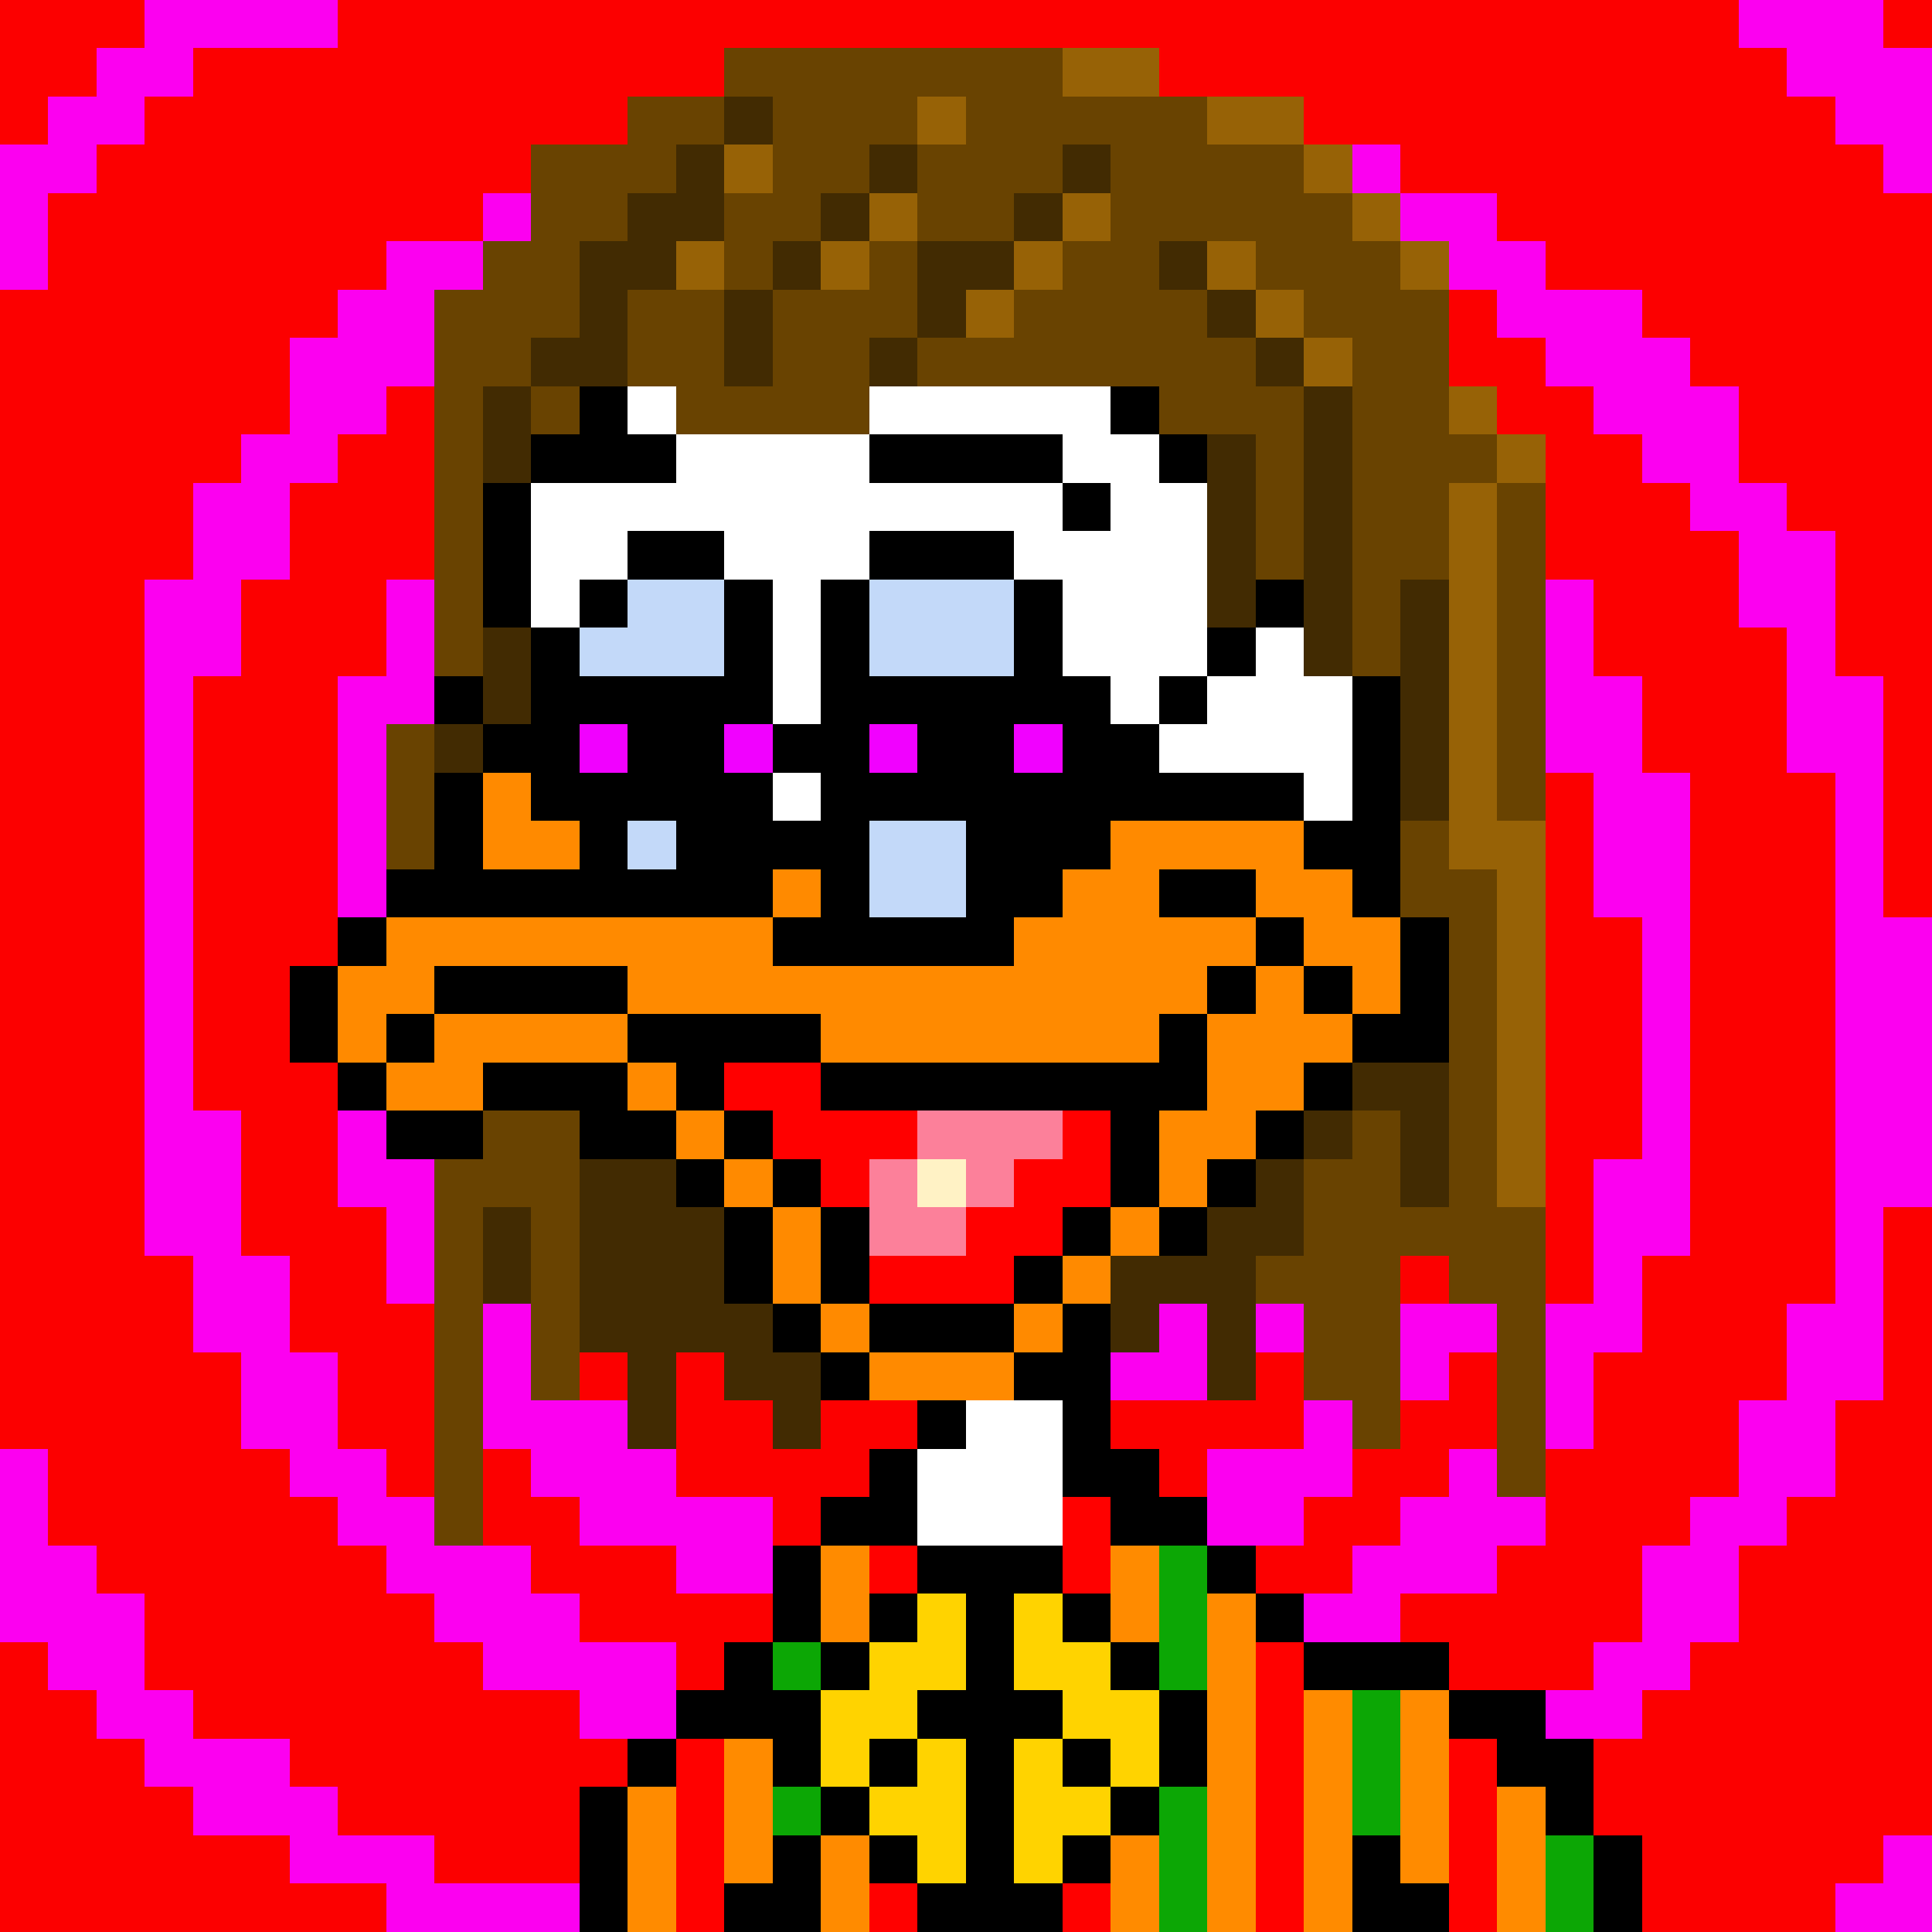 <svg xmlns="http://www.w3.org/2000/svg" viewBox="0 -0.5 40 40" shape-rendering="crispEdges">
<rect x="0" y="-0.5" width="40" height="40" fill="#333333" stroke="none"/>
<path stroke="#fc0000" d="M0 0h3M7 0h29M39 0h1M0 1h2M4 1h11M24 1h13M0 2h1M3 2h10M27 2h11M2 3h9M29 3h10M1 4h9M31 4h9M1 5h7M32 5h8M0 6h7M30 6h1M34 6h6M0 7h6M30 7h2M35 7h5M0 8h6M8 8h1M31 8h2M36 8h4M0 9h5M7 9h2M32 9h2M36 9h4M0 10h4M6 10h3M32 10h3M37 10h3M0 11h4M6 11h3M32 11h4M38 11h2M0 12h3M5 12h3M33 12h3M38 12h2M0 13h3M5 13h3M33 13h4M38 13h2M0 14h3M4 14h3M34 14h3M39 14h1M0 15h3M4 15h3M34 15h3M39 15h1M0 16h3M4 16h3M32 16h1M35 16h3M39 16h1M0 17h3M4 17h3M32 17h1M35 17h3M39 17h1M0 18h3M4 18h3M32 18h1M35 18h3M39 18h1M0 19h3M4 19h3M32 19h2M35 19h3M0 20h3M4 20h2M32 20h2M35 20h3M0 21h3M4 21h2M32 21h2M35 21h3M0 22h3M4 22h3M32 22h2M35 22h3M0 23h3M5 23h2M32 23h2M35 23h3M0 24h3M5 24h2M32 24h1M35 24h3M0 25h3M5 25h3M32 25h1M35 25h3M39 25h1M0 26h4M6 26h2M29 26h1M32 26h1M34 26h4M39 26h1M0 27h4M6 27h3M34 27h3M39 27h1M0 28h5M7 28h2M12 28h1M14 28h1M26 28h1M30 28h1M33 28h4M39 28h1M0 29h5M7 29h2M14 29h2M17 29h2M23 29h4M29 29h2M33 29h3M38 29h2M1 30h5M8 30h1M10 30h1M14 30h4M24 30h1M28 30h2M32 30h4M38 30h2M1 31h6M10 31h2M16 31h1M27 31h2M32 31h3M37 31h3M2 32h6M11 32h3M26 32h2M31 32h3M36 32h4M3 33h6M12 33h4M29 33h5M36 33h4M0 34h1M3 34h7M14 34h1M30 34h3M35 34h5M0 35h2M4 35h8M34 35h6M0 36h3M6 36h7M33 36h7M0 37h4M7 37h5M33 37h7M0 38h6M9 38h3M34 38h5M0 39h8M34 39h4" />
<path stroke="#fc00f0" d="M3 0h4M36 0h3M2 1h2M37 1h3M1 2h2M38 2h2M0 3h2M28 3h1M39 3h1M0 4h1M10 4h1M29 4h2M0 5h1M8 5h2M30 5h2M7 6h2M31 6h3M6 7h3M32 7h3M6 8h2M33 8h3M5 9h2M34 9h2M4 10h2M35 10h2M4 11h2M36 11h2M3 12h2M8 12h1M32 12h1M36 12h2M3 13h2M8 13h1M32 13h1M37 13h1M3 14h1M7 14h2M32 14h2M37 14h2M3 15h1M7 15h1M32 15h2M37 15h2M3 16h1M7 16h1M33 16h2M38 16h1M3 17h1M7 17h1M33 17h2M38 17h1M3 18h1M7 18h1M33 18h2M38 18h1M3 19h1M34 19h1M38 19h2M3 20h1M34 20h1M38 20h2M3 21h1M34 21h1M38 21h2M3 22h1M34 22h1M38 22h2M3 23h2M7 23h1M34 23h1M38 23h2M3 24h2M7 24h2M33 24h2M38 24h2M3 25h2M8 25h1M33 25h2M38 25h1M4 26h2M8 26h1M33 26h1M38 26h1M4 27h2M10 27h1M24 27h1M26 27h1M29 27h2M32 27h2M37 27h2M5 28h2M10 28h1M23 28h2M29 28h1M32 28h1M37 28h2M5 29h2M10 29h3M27 29h1M32 29h1M36 29h2M0 30h1M6 30h2M11 30h3M25 30h3M30 30h1M36 30h2M0 31h1M7 31h2M12 31h4M25 31h2M29 31h3M35 31h2M0 32h2M8 32h3M14 32h2M28 32h3M34 32h2M0 33h3M9 33h3M27 33h2M34 33h2M1 34h2M10 34h4M33 34h2M2 35h2M12 35h2M32 35h2M3 36h3M4 37h3M6 38h3M39 38h1M8 39h4M38 39h2" />
<path stroke="#694301" d="M15 1h7M13 2h2M16 2h3M20 2h5M11 3h3M16 3h2M19 3h3M23 3h4M11 4h2M15 4h2M19 4h2M23 4h5M10 5h2M15 5h1M18 5h1M22 5h2M26 5h3M9 6h3M13 6h2M16 6h3M21 6h4M27 6h3M9 7h2M13 7h2M16 7h2M19 7h7M28 7h2M9 8h1M11 8h1M14 8h4M24 8h3M28 8h2M9 9h1M26 9h1M28 9h3M9 10h1M26 10h1M28 10h2M31 10h1M9 11h1M26 11h1M28 11h2M31 11h1M9 12h1M28 12h1M31 12h1M9 13h1M28 13h1M31 13h1M31 14h1M8 15h1M31 15h1M8 16h1M31 16h1M8 17h1M29 17h1M29 18h2M30 19h1M30 20h1M30 21h1M30 22h1M10 23h2M28 23h1M30 23h1M9 24h3M27 24h2M30 24h1M9 25h1M11 25h1M27 25h5M9 26h1M11 26h1M26 26h3M30 26h2M9 27h1M11 27h1M27 27h2M31 27h1M9 28h1M11 28h1M27 28h2M31 28h1M9 29h1M28 29h1M31 29h1M9 30h1M31 30h1M9 31h1" />
<path stroke="#976206" d="M22 1h2M19 2h1M25 2h2M15 3h1M27 3h1M18 4h1M22 4h1M28 4h1M14 5h1M17 5h1M21 5h1M25 5h1M29 5h1M20 6h1M26 6h1M27 7h1M30 8h1M31 9h1M30 10h1M30 11h1M30 12h1M30 13h1M30 14h1M30 15h1M30 16h1M30 17h2M31 18h1M31 19h1M31 20h1M31 21h1M31 22h1M31 23h1M31 24h1" />
<path stroke="#422b02" d="M15 2h1M14 3h1M18 3h1M22 3h1M13 4h2M17 4h1M21 4h1M12 5h2M16 5h1M19 5h2M24 5h1M12 6h1M15 6h1M19 6h1M25 6h1M11 7h2M15 7h1M18 7h1M26 7h1M10 8h1M27 8h1M10 9h1M25 9h1M27 9h1M25 10h1M27 10h1M25 11h1M27 11h1M25 12h1M27 12h1M29 12h1M10 13h1M27 13h1M29 13h1M10 14h1M29 14h1M9 15h1M29 15h1M29 16h1M28 22h2M27 23h1M29 23h1M12 24h2M26 24h1M29 24h1M10 25h1M12 25h3M25 25h2M10 26h1M12 26h3M23 26h3M12 27h4M23 27h1M25 27h1M13 28h1M15 28h2M25 28h1M13 29h1M16 29h1" />
<path stroke="#000000" d="M12 8h1M23 8h1M11 9h3M18 9h4M24 9h1M10 10h1M22 10h1M10 11h1M13 11h2M18 11h3M10 12h1M12 12h1M15 12h1M17 12h1M21 12h1M26 12h1M11 13h1M15 13h1M17 13h1M21 13h1M25 13h1M9 14h1M11 14h5M17 14h6M24 14h1M28 14h1M10 15h2M13 15h2M16 15h2M19 15h2M22 15h2M28 15h1M9 16h1M11 16h5M17 16h10M28 16h1M9 17h1M12 17h1M14 17h4M20 17h3M27 17h2M8 18h8M17 18h1M20 18h2M24 18h2M28 18h1M7 19h1M16 19h5M26 19h1M29 19h1M6 20h1M9 20h4M25 20h1M27 20h1M29 20h1M6 21h1M8 21h1M13 21h4M24 21h1M28 21h2M7 22h1M10 22h3M14 22h1M17 22h8M27 22h1M8 23h2M12 23h2M15 23h1M23 23h1M26 23h1M14 24h1M16 24h1M23 24h1M25 24h1M15 25h1M17 25h1M22 25h1M24 25h1M15 26h1M17 26h1M21 26h1M16 27h1M18 27h3M22 27h1M17 28h1M21 28h2M19 29h1M22 29h1M18 30h1M22 30h2M17 31h2M23 31h2M16 32h1M19 32h3M25 32h1M16 33h1M18 33h1M20 33h1M22 33h1M26 33h1M15 34h1M17 34h1M20 34h1M23 34h1M27 34h3M14 35h3M19 35h3M24 35h1M30 35h2M13 36h1M16 36h1M18 36h1M20 36h1M22 36h1M24 36h1M31 36h2M12 37h1M17 37h1M20 37h1M23 37h1M32 37h1M12 38h1M16 38h1M18 38h1M20 38h1M22 38h1M28 38h1M33 38h1M12 39h1M15 39h2M19 39h3M28 39h2M33 39h1" />
<path stroke="#ffffff" d="M13 8h1M18 8h5M14 9h4M22 9h2M11 10h11M23 10h2M11 11h2M15 11h3M21 11h4M11 12h1M16 12h1M22 12h3M16 13h1M22 13h3M26 13h1M16 14h1M23 14h1M25 14h3M24 15h4M16 16h1M27 16h1M20 29h2M19 30h3M19 31h3" />
<path stroke="#c3d9f9" d="M13 12h2M18 12h3M12 13h3M18 13h3M13 17h1M18 17h2M18 18h2" />
<path stroke="#f101ff" d="M12 15h1M15 15h1M18 15h1M21 15h1" />
<path stroke="#ff8a00" d="M10 16h1M10 17h2M23 17h4M16 18h1M22 18h2M26 18h2M8 19h8M21 19h5M27 19h2M7 20h2M13 20h12M26 20h1M28 20h1M7 21h1M9 21h4M17 21h7M25 21h3M8 22h2M13 22h1M25 22h2M14 23h1M24 23h2M15 24h1M24 24h1M16 25h1M23 25h1M16 26h1M22 26h1M17 27h1M21 27h1M18 28h3" />
<path stroke="#ff0000" d="M15 22h2M16 23h3M22 23h1M17 24h1M21 24h2M20 25h2M18 26h3" />
<path stroke="#fc809a" d="M19 23h3M18 24h1M20 24h1M18 25h2" />
<path stroke="#fff2c5" d="M19 24h1" />
<path stroke="#ff0100" d="M22 31h1M18 32h1M22 32h1M26 34h1M26 35h1M14 36h1M26 36h1M30 36h1M14 37h1M26 37h1M30 37h1M14 38h1M26 38h1M30 38h1M14 39h1M18 39h1M22 39h1M26 39h1M30 39h1" />
<path stroke="#ff8b00" d="M17 32h1M23 32h1M17 33h1M23 33h1M25 33h1M25 34h1M25 35h1M27 35h1M29 35h1M15 36h1M25 36h1M27 36h1M29 36h1M13 37h1M15 37h1M25 37h1M27 37h1M29 37h1M31 37h1M13 38h1M15 38h1M17 38h1M23 38h1M25 38h1M27 38h1M29 38h1M31 38h1M13 39h1M17 39h1M23 39h1M25 39h1M27 39h1M31 39h1" />
<path stroke="#0ca705" d="M24 32h1M24 33h1M16 34h1M24 34h1M28 35h1M28 36h1M16 37h1M24 37h1M28 37h1M24 38h1M32 38h1M24 39h1M32 39h1" />
<path stroke="#ffd300" d="M19 33h1M21 33h1M18 34h2M21 34h2M17 35h2M22 35h2M17 36h1M19 36h1M21 36h1M23 36h1M18 37h2M21 37h2M19 38h1M21 38h1" />
</svg>